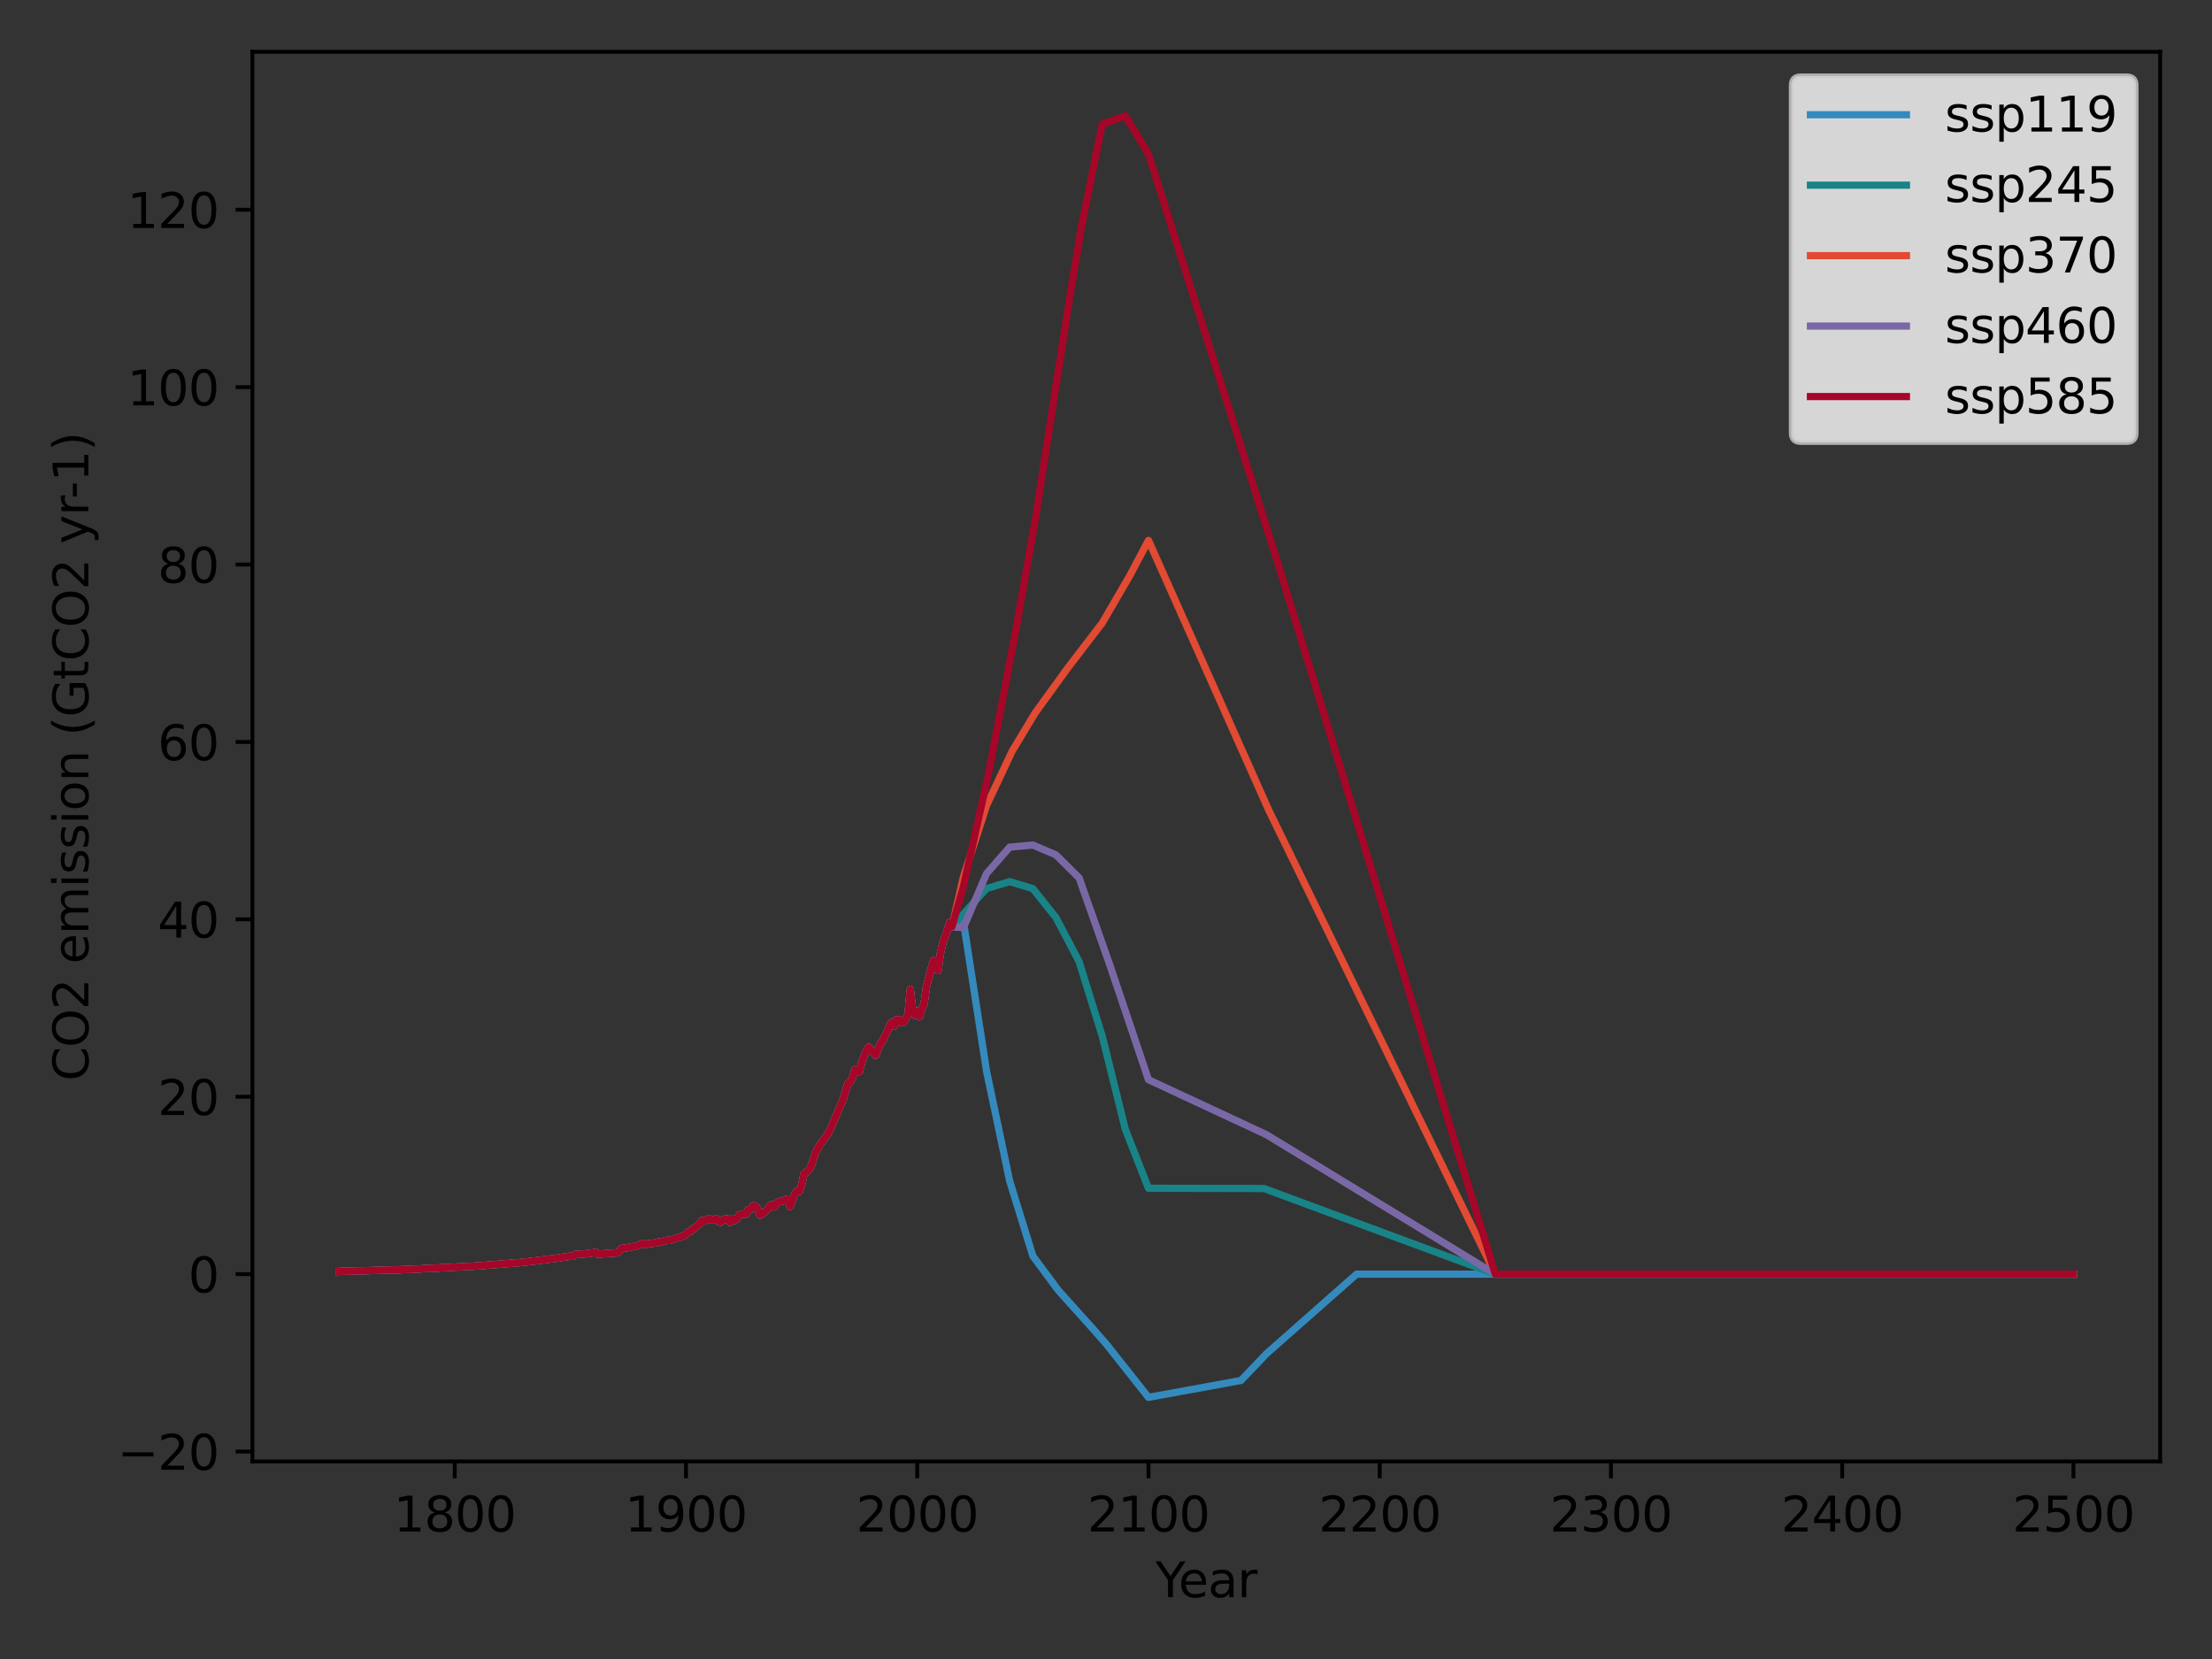 <?xml version="1.0" encoding="utf-8" standalone="no"?>
<!DOCTYPE svg PUBLIC "-//W3C//DTD SVG 1.1//EN"
  "http://www.w3.org/Graphics/SVG/1.1/DTD/svg11.dtd">
<svg xmlns:xlink="http://www.w3.org/1999/xlink" width="460.8pt" height="345.6pt" viewBox="0 0 460.8 345.6" xmlns="http://www.w3.org/2000/svg" version="1.1">
 <rect x="0" y="0" width="460.8" height="345.6" fill="#333333" stroke="none"/>
 <defs>
  <style type="text/css">*{stroke-linejoin: round; stroke-linecap: butt}</style>
 </defs>
 <g id="figure_1">
  <g id="axes_1">
   <g id="patch_1">
    <path d="M 52.583 304.444 
L 450 304.444 
L 450 10.8 
L 52.583 10.8 
L 52.583 304.444 
z
" style="fill: none"/>
   </g>
   <g id="matplotlib.axis_1">
    <g id="xtick_1">
     <g id="line2d_1">
      <defs>
       <path id="mad819d7e58" d="M 0 0 
L 0 3.5 
" style="stroke: #000000; stroke-width: 0.8"/>
      </defs>
      <g>
       <use xlink:href="#mad819d7e58" x="94.733" y="304.444" style="stroke: #000000; stroke-width: 0.8"/>
      </g>
     </g>
     <g id="text_1">
      <!-- 1800 -->
      <g transform="translate(82.008 319.042) scale(0.1 -0.1)">
       <defs>
        <path id="DejaVuSans-31" d="M 794 531 
L 1825 531 
L 1825 4091 
L 703 3866 
L 703 4441 
L 1819 4666 
L 2450 4666 
L 2450 531 
L 3481 531 
L 3481 0 
L 794 0 
L 794 531 
z
" transform="scale(0.016)"/>
        <path id="DejaVuSans-38" d="M 2034 2216 
Q 1584 2216 1326 1975 
Q 1069 1734 1069 1313 
Q 1069 891 1326 650 
Q 1584 409 2034 409 
Q 2484 409 2743 651 
Q 3003 894 3003 1313 
Q 3003 1734 2745 1975 
Q 2488 2216 2034 2216 
z
M 1403 2484 
Q 997 2584 770 2862 
Q 544 3141 544 3541 
Q 544 4100 942 4425 
Q 1341 4750 2034 4750 
Q 2731 4750 3128 4425 
Q 3525 4100 3525 3541 
Q 3525 3141 3298 2862 
Q 3072 2584 2669 2484 
Q 3125 2378 3379 2068 
Q 3634 1759 3634 1313 
Q 3634 634 3220 271 
Q 2806 -91 2034 -91 
Q 1263 -91 848 271 
Q 434 634 434 1313 
Q 434 1759 690 2068 
Q 947 2378 1403 2484 
z
M 1172 3481 
Q 1172 3119 1398 2916 
Q 1625 2713 2034 2713 
Q 2441 2713 2670 2916 
Q 2900 3119 2900 3481 
Q 2900 3844 2670 4047 
Q 2441 4250 2034 4250 
Q 1625 4250 1398 4047 
Q 1172 3844 1172 3481 
z
" transform="scale(0.016)"/>
        <path id="DejaVuSans-30" d="M 2034 4250 
Q 1547 4250 1301 3770 
Q 1056 3291 1056 2328 
Q 1056 1369 1301 889 
Q 1547 409 2034 409 
Q 2525 409 2770 889 
Q 3016 1369 3016 2328 
Q 3016 3291 2770 3770 
Q 2525 4250 2034 4250 
z
M 2034 4750 
Q 2819 4750 3233 4129 
Q 3647 3509 3647 2328 
Q 3647 1150 3233 529 
Q 2819 -91 2034 -91 
Q 1250 -91 836 529 
Q 422 1150 422 2328 
Q 422 3509 836 4129 
Q 1250 4750 2034 4750 
z
" transform="scale(0.016)"/>
       </defs>
       <use xlink:href="#DejaVuSans-31"/>
       <use xlink:href="#DejaVuSans-38" transform="translate(63.623 0)"/>
       <use xlink:href="#DejaVuSans-30" transform="translate(127.246 0)"/>
       <use xlink:href="#DejaVuSans-30" transform="translate(190.869 0)"/>
      </g>
     </g>
    </g>
    <g id="xtick_2">
     <g id="line2d_2">
      <g>
       <use xlink:href="#mad819d7e58" x="142.905" y="304.444" style="stroke: #000000; stroke-width: 0.8"/>
      </g>
     </g>
     <g id="text_2">
      <!-- 1900 -->
      <g transform="translate(130.18 319.042) scale(0.1 -0.1)">
       <defs>
        <path id="DejaVuSans-39" d="M 703 97 
L 703 672 
Q 941 559 1184 500 
Q 1428 441 1663 441 
Q 2288 441 2617 861 
Q 2947 1281 2994 2138 
Q 2813 1869 2534 1725 
Q 2256 1581 1919 1581 
Q 1219 1581 811 2004 
Q 403 2428 403 3163 
Q 403 3881 828 4315 
Q 1253 4750 1959 4750 
Q 2769 4750 3195 4129 
Q 3622 3509 3622 2328 
Q 3622 1225 3098 567 
Q 2575 -91 1691 -91 
Q 1453 -91 1209 -44 
Q 966 3 703 97 
z
M 1959 2075 
Q 2384 2075 2632 2365 
Q 2881 2656 2881 3163 
Q 2881 3666 2632 3958 
Q 2384 4250 1959 4250 
Q 1534 4250 1286 3958 
Q 1038 3666 1038 3163 
Q 1038 2656 1286 2365 
Q 1534 2075 1959 2075 
z
" transform="scale(0.016)"/>
       </defs>
       <use xlink:href="#DejaVuSans-31"/>
       <use xlink:href="#DejaVuSans-39" transform="translate(63.623 0)"/>
       <use xlink:href="#DejaVuSans-30" transform="translate(127.246 0)"/>
       <use xlink:href="#DejaVuSans-30" transform="translate(190.869 0)"/>
      </g>
     </g>
    </g>
    <g id="xtick_3">
     <g id="line2d_3">
      <g>
       <use xlink:href="#mad819d7e58" x="191.077" y="304.444" style="stroke: #000000; stroke-width: 0.8"/>
      </g>
     </g>
     <g id="text_3">
      <!-- 2000 -->
      <g transform="translate(178.352 319.042) scale(0.1 -0.1)">
       <defs>
        <path id="DejaVuSans-32" d="M 1228 531 
L 3431 531 
L 3431 0 
L 469 0 
L 469 531 
Q 828 903 1448 1529 
Q 2069 2156 2228 2338 
Q 2531 2678 2651 2914 
Q 2772 3150 2772 3378 
Q 2772 3750 2511 3984 
Q 2250 4219 1831 4219 
Q 1534 4219 1204 4116 
Q 875 4013 500 3803 
L 500 4441 
Q 881 4594 1212 4672 
Q 1544 4750 1819 4750 
Q 2544 4750 2975 4387 
Q 3406 4025 3406 3419 
Q 3406 3131 3298 2873 
Q 3191 2616 2906 2266 
Q 2828 2175 2409 1742 
Q 1991 1309 1228 531 
z
" transform="scale(0.016)"/>
       </defs>
       <use xlink:href="#DejaVuSans-32"/>
       <use xlink:href="#DejaVuSans-30" transform="translate(63.623 0)"/>
       <use xlink:href="#DejaVuSans-30" transform="translate(127.246 0)"/>
       <use xlink:href="#DejaVuSans-30" transform="translate(190.869 0)"/>
      </g>
     </g>
    </g>
    <g id="xtick_4">
     <g id="line2d_4">
      <g>
       <use xlink:href="#mad819d7e58" x="239.248" y="304.444" style="stroke: #000000; stroke-width: 0.8"/>
      </g>
     </g>
     <g id="text_4">
      <!-- 2100 -->
      <g transform="translate(226.523 319.042) scale(0.1 -0.1)">
       <use xlink:href="#DejaVuSans-32"/>
       <use xlink:href="#DejaVuSans-31" transform="translate(63.623 0)"/>
       <use xlink:href="#DejaVuSans-30" transform="translate(127.246 0)"/>
       <use xlink:href="#DejaVuSans-30" transform="translate(190.869 0)"/>
      </g>
     </g>
    </g>
    <g id="xtick_5">
     <g id="line2d_5">
      <g>
       <use xlink:href="#mad819d7e58" x="287.42" y="304.444" style="stroke: #000000; stroke-width: 0.8"/>
      </g>
     </g>
     <g id="text_5">
      <!-- 2200 -->
      <g transform="translate(274.695 319.042) scale(0.1 -0.1)">
       <use xlink:href="#DejaVuSans-32"/>
       <use xlink:href="#DejaVuSans-32" transform="translate(63.623 0)"/>
       <use xlink:href="#DejaVuSans-30" transform="translate(127.246 0)"/>
       <use xlink:href="#DejaVuSans-30" transform="translate(190.869 0)"/>
      </g>
     </g>
    </g>
    <g id="xtick_6">
     <g id="line2d_6">
      <g>
       <use xlink:href="#mad819d7e58" x="335.592" y="304.444" style="stroke: #000000; stroke-width: 0.8"/>
      </g>
     </g>
     <g id="text_6">
      <!-- 2300 -->
      <g transform="translate(322.867 319.042) scale(0.1 -0.1)">
       <defs>
        <path id="DejaVuSans-33" d="M 2597 2516 
Q 3050 2419 3304 2112 
Q 3559 1806 3559 1356 
Q 3559 666 3084 287 
Q 2609 -91 1734 -91 
Q 1441 -91 1130 -33 
Q 819 25 488 141 
L 488 750 
Q 750 597 1062 519 
Q 1375 441 1716 441 
Q 2309 441 2620 675 
Q 2931 909 2931 1356 
Q 2931 1769 2642 2001 
Q 2353 2234 1838 2234 
L 1294 2234 
L 1294 2753 
L 1863 2753 
Q 2328 2753 2575 2939 
Q 2822 3125 2822 3475 
Q 2822 3834 2567 4026 
Q 2313 4219 1838 4219 
Q 1578 4219 1281 4162 
Q 984 4106 628 3988 
L 628 4550 
Q 988 4650 1302 4700 
Q 1616 4750 1894 4750 
Q 2613 4750 3031 4423 
Q 3450 4097 3450 3541 
Q 3450 3153 3228 2886 
Q 3006 2619 2597 2516 
z
" transform="scale(0.016)"/>
       </defs>
       <use xlink:href="#DejaVuSans-32"/>
       <use xlink:href="#DejaVuSans-33" transform="translate(63.623 0)"/>
       <use xlink:href="#DejaVuSans-30" transform="translate(127.246 0)"/>
       <use xlink:href="#DejaVuSans-30" transform="translate(190.869 0)"/>
      </g>
     </g>
    </g>
    <g id="xtick_7">
     <g id="line2d_7">
      <g>
       <use xlink:href="#mad819d7e58" x="383.764" y="304.444" style="stroke: #000000; stroke-width: 0.8"/>
      </g>
     </g>
     <g id="text_7">
      <!-- 2400 -->
      <g transform="translate(371.039 319.042) scale(0.1 -0.1)">
       <defs>
        <path id="DejaVuSans-34" d="M 2419 4116 
L 825 1625 
L 2419 1625 
L 2419 4116 
z
M 2253 4666 
L 3047 4666 
L 3047 1625 
L 3713 1625 
L 3713 1100 
L 3047 1100 
L 3047 0 
L 2419 0 
L 2419 1100 
L 313 1100 
L 313 1709 
L 2253 4666 
z
" transform="scale(0.016)"/>
       </defs>
       <use xlink:href="#DejaVuSans-32"/>
       <use xlink:href="#DejaVuSans-34" transform="translate(63.623 0)"/>
       <use xlink:href="#DejaVuSans-30" transform="translate(127.246 0)"/>
       <use xlink:href="#DejaVuSans-30" transform="translate(190.869 0)"/>
      </g>
     </g>
    </g>
    <g id="xtick_8">
     <g id="line2d_8">
      <g>
       <use xlink:href="#mad819d7e58" x="431.936" y="304.444" style="stroke: #000000; stroke-width: 0.8"/>
      </g>
     </g>
     <g id="text_8">
      <!-- 2500 -->
      <g transform="translate(419.211 319.042) scale(0.1 -0.1)">
       <defs>
        <path id="DejaVuSans-35" d="M 691 4666 
L 3169 4666 
L 3169 4134 
L 1269 4134 
L 1269 2991 
Q 1406 3038 1543 3061 
Q 1681 3084 1819 3084 
Q 2600 3084 3056 2656 
Q 3513 2228 3513 1497 
Q 3513 744 3044 326 
Q 2575 -91 1722 -91 
Q 1428 -91 1123 -41 
Q 819 9 494 109 
L 494 744 
Q 775 591 1075 516 
Q 1375 441 1709 441 
Q 2250 441 2565 725 
Q 2881 1009 2881 1497 
Q 2881 1984 2565 2268 
Q 2250 2553 1709 2553 
Q 1456 2553 1204 2497 
Q 953 2441 691 2322 
L 691 4666 
z
" transform="scale(0.016)"/>
       </defs>
       <use xlink:href="#DejaVuSans-32"/>
       <use xlink:href="#DejaVuSans-35" transform="translate(63.623 0)"/>
       <use xlink:href="#DejaVuSans-30" transform="translate(127.246 0)"/>
       <use xlink:href="#DejaVuSans-30" transform="translate(190.869 0)"/>
      </g>
     </g>
    </g>
    <g id="text_9">
     <!-- Year -->
     <g transform="translate(240.704 332.72) scale(0.1 -0.1)">
      <defs>
       <path id="DejaVuSans-59" d="M -13 4666 
L 666 4666 
L 1959 2747 
L 3244 4666 
L 3922 4666 
L 2272 2222 
L 2272 0 
L 1638 0 
L 1638 2222 
L -13 4666 
z
" transform="scale(0.016)"/>
       <path id="DejaVuSans-65" d="M 3597 1894 
L 3597 1613 
L 953 1613 
Q 991 1019 1311 708 
Q 1631 397 2203 397 
Q 2534 397 2845 478 
Q 3156 559 3463 722 
L 3463 178 
Q 3153 47 2828 -22 
Q 2503 -91 2169 -91 
Q 1331 -91 842 396 
Q 353 884 353 1716 
Q 353 2575 817 3079 
Q 1281 3584 2069 3584 
Q 2775 3584 3186 3129 
Q 3597 2675 3597 1894 
z
M 3022 2063 
Q 3016 2534 2758 2815 
Q 2500 3097 2075 3097 
Q 1594 3097 1305 2825 
Q 1016 2553 972 2059 
L 3022 2063 
z
" transform="scale(0.016)"/>
       <path id="DejaVuSans-61" d="M 2194 1759 
Q 1497 1759 1228 1600 
Q 959 1441 959 1056 
Q 959 750 1161 570 
Q 1363 391 1709 391 
Q 2188 391 2477 730 
Q 2766 1069 2766 1631 
L 2766 1759 
L 2194 1759 
z
M 3341 1997 
L 3341 0 
L 2766 0 
L 2766 531 
Q 2569 213 2275 61 
Q 1981 -91 1556 -91 
Q 1019 -91 701 211 
Q 384 513 384 1019 
Q 384 1609 779 1909 
Q 1175 2209 1959 2209 
L 2766 2209 
L 2766 2266 
Q 2766 2663 2505 2880 
Q 2244 3097 1772 3097 
Q 1472 3097 1187 3025 
Q 903 2953 641 2809 
L 641 3341 
Q 956 3463 1253 3523 
Q 1550 3584 1831 3584 
Q 2591 3584 2966 3190 
Q 3341 2797 3341 1997 
z
" transform="scale(0.016)"/>
       <path id="DejaVuSans-72" d="M 2631 2963 
Q 2534 3019 2420 3045 
Q 2306 3072 2169 3072 
Q 1681 3072 1420 2755 
Q 1159 2438 1159 1844 
L 1159 0 
L 581 0 
L 581 3500 
L 1159 3500 
L 1159 2956 
Q 1341 3275 1631 3429 
Q 1922 3584 2338 3584 
Q 2397 3584 2469 3576 
Q 2541 3569 2628 3553 
L 2631 2963 
z
" transform="scale(0.016)"/>
      </defs>
      <use xlink:href="#DejaVuSans-59"/>
      <use xlink:href="#DejaVuSans-65" transform="translate(47.834 0)"/>
      <use xlink:href="#DejaVuSans-61" transform="translate(109.357 0)"/>
      <use xlink:href="#DejaVuSans-72" transform="translate(170.637 0)"/>
     </g>
    </g>
   </g>
   <g id="matplotlib.axis_2">
    <g id="ytick_1">
     <g id="line2d_9">
      <defs>
       <path id="mb14f3d5582" d="M 0 0 
L -3.5 0 
" style="stroke: #000000; stroke-width: 0.8"/>
      </defs>
      <g>
       <use xlink:href="#mb14f3d5582" x="52.583" y="302.387" style="stroke: #000000; stroke-width: 0.8"/>
      </g>
     </g>
     <g id="text_10">
      <!-- −20 -->
      <g transform="translate(24.478 306.186) scale(0.1 -0.1)">
       <defs>
        <path id="DejaVuSans-2212" d="M 678 2272 
L 4684 2272 
L 4684 1741 
L 678 1741 
L 678 2272 
z
" transform="scale(0.016)"/>
       </defs>
       <use xlink:href="#DejaVuSans-2212"/>
       <use xlink:href="#DejaVuSans-32" transform="translate(83.789 0)"/>
       <use xlink:href="#DejaVuSans-30" transform="translate(147.412 0)"/>
      </g>
     </g>
    </g>
    <g id="ytick_2">
     <g id="line2d_10">
      <g>
       <use xlink:href="#mb14f3d5582" x="52.583" y="265.43" style="stroke: #000000; stroke-width: 0.8"/>
      </g>
     </g>
     <g id="text_11">
      <!-- 0 -->
      <g transform="translate(39.22 269.23) scale(0.1 -0.1)">
       <use xlink:href="#DejaVuSans-30"/>
      </g>
     </g>
    </g>
    <g id="ytick_3">
     <g id="line2d_11">
      <g>
       <use xlink:href="#mb14f3d5582" x="52.583" y="228.474" style="stroke: #000000; stroke-width: 0.8"/>
      </g>
     </g>
     <g id="text_12">
      <!-- 20 -->
      <g transform="translate(32.858 232.273) scale(0.1 -0.1)">
       <use xlink:href="#DejaVuSans-32"/>
       <use xlink:href="#DejaVuSans-30" transform="translate(63.623 0)"/>
      </g>
     </g>
    </g>
    <g id="ytick_4">
     <g id="line2d_12">
      <g>
       <use xlink:href="#mb14f3d5582" x="52.583" y="191.517" style="stroke: #000000; stroke-width: 0.8"/>
      </g>
     </g>
     <g id="text_13">
      <!-- 40 -->
      <g transform="translate(32.858 195.316) scale(0.1 -0.1)">
       <use xlink:href="#DejaVuSans-34"/>
       <use xlink:href="#DejaVuSans-30" transform="translate(63.623 0)"/>
      </g>
     </g>
    </g>
    <g id="ytick_5">
     <g id="line2d_13">
      <g>
       <use xlink:href="#mb14f3d5582" x="52.583" y="154.56" style="stroke: #000000; stroke-width: 0.8"/>
      </g>
     </g>
     <g id="text_14">
      <!-- 60 -->
      <g transform="translate(32.858 158.36) scale(0.1 -0.1)">
       <defs>
        <path id="DejaVuSans-36" d="M 2113 2584 
Q 1688 2584 1439 2293 
Q 1191 2003 1191 1497 
Q 1191 994 1439 701 
Q 1688 409 2113 409 
Q 2538 409 2786 701 
Q 3034 994 3034 1497 
Q 3034 2003 2786 2293 
Q 2538 2584 2113 2584 
z
M 3366 4563 
L 3366 3988 
Q 3128 4100 2886 4159 
Q 2644 4219 2406 4219 
Q 1781 4219 1451 3797 
Q 1122 3375 1075 2522 
Q 1259 2794 1537 2939 
Q 1816 3084 2150 3084 
Q 2853 3084 3261 2657 
Q 3669 2231 3669 1497 
Q 3669 778 3244 343 
Q 2819 -91 2113 -91 
Q 1303 -91 875 529 
Q 447 1150 447 2328 
Q 447 3434 972 4092 
Q 1497 4750 2381 4750 
Q 2619 4750 2861 4703 
Q 3103 4656 3366 4563 
z
" transform="scale(0.016)"/>
       </defs>
       <use xlink:href="#DejaVuSans-36"/>
       <use xlink:href="#DejaVuSans-30" transform="translate(63.623 0)"/>
      </g>
     </g>
    </g>
    <g id="ytick_6">
     <g id="line2d_14">
      <g>
       <use xlink:href="#mb14f3d5582" x="52.583" y="117.604" style="stroke: #000000; stroke-width: 0.8"/>
      </g>
     </g>
     <g id="text_15">
      <!-- 80 -->
      <g transform="translate(32.858 121.403) scale(0.1 -0.1)">
       <use xlink:href="#DejaVuSans-38"/>
       <use xlink:href="#DejaVuSans-30" transform="translate(63.623 0)"/>
      </g>
     </g>
    </g>
    <g id="ytick_7">
     <g id="line2d_15">
      <g>
       <use xlink:href="#mb14f3d5582" x="52.583" y="80.647" style="stroke: #000000; stroke-width: 0.8"/>
      </g>
     </g>
     <g id="text_16">
      <!-- 100 -->
      <g transform="translate(26.495 84.446) scale(0.1 -0.1)">
       <use xlink:href="#DejaVuSans-31"/>
       <use xlink:href="#DejaVuSans-30" transform="translate(63.623 0)"/>
       <use xlink:href="#DejaVuSans-30" transform="translate(127.246 0)"/>
      </g>
     </g>
    </g>
    <g id="ytick_8">
     <g id="line2d_16">
      <g>
       <use xlink:href="#mb14f3d5582" x="52.583" y="43.691" style="stroke: #000000; stroke-width: 0.8"/>
      </g>
     </g>
     <g id="text_17">
      <!-- 120 -->
      <g transform="translate(26.495 47.49) scale(0.1 -0.1)">
       <use xlink:href="#DejaVuSans-31"/>
       <use xlink:href="#DejaVuSans-32" transform="translate(63.623 0)"/>
       <use xlink:href="#DejaVuSans-30" transform="translate(127.246 0)"/>
      </g>
     </g>
    </g>
    <g id="text_18">
     <!-- CO2 emission (GtCO2 yr-1) -->
     <g transform="translate(18.398 225.186) rotate(-90) scale(0.1 -0.1)">
      <defs>
       <path id="DejaVuSans-43" d="M 4122 4306 
L 4122 3641 
Q 3803 3938 3442 4084 
Q 3081 4231 2675 4231 
Q 1875 4231 1450 3742 
Q 1025 3253 1025 2328 
Q 1025 1406 1450 917 
Q 1875 428 2675 428 
Q 3081 428 3442 575 
Q 3803 722 4122 1019 
L 4122 359 
Q 3791 134 3420 21 
Q 3050 -91 2638 -91 
Q 1578 -91 968 557 
Q 359 1206 359 2328 
Q 359 3453 968 4101 
Q 1578 4750 2638 4750 
Q 3056 4750 3426 4639 
Q 3797 4528 4122 4306 
z
" transform="scale(0.016)"/>
       <path id="DejaVuSans-4f" d="M 2522 4238 
Q 1834 4238 1429 3725 
Q 1025 3213 1025 2328 
Q 1025 1447 1429 934 
Q 1834 422 2522 422 
Q 3209 422 3611 934 
Q 4013 1447 4013 2328 
Q 4013 3213 3611 3725 
Q 3209 4238 2522 4238 
z
M 2522 4750 
Q 3503 4750 4090 4092 
Q 4678 3434 4678 2328 
Q 4678 1225 4090 567 
Q 3503 -91 2522 -91 
Q 1538 -91 948 565 
Q 359 1222 359 2328 
Q 359 3434 948 4092 
Q 1538 4750 2522 4750 
z
" transform="scale(0.016)"/>
       <path id="DejaVuSans-20" transform="scale(0.016)"/>
       <path id="DejaVuSans-6d" d="M 3328 2828 
Q 3544 3216 3844 3400 
Q 4144 3584 4550 3584 
Q 5097 3584 5394 3201 
Q 5691 2819 5691 2113 
L 5691 0 
L 5113 0 
L 5113 2094 
Q 5113 2597 4934 2840 
Q 4756 3084 4391 3084 
Q 3944 3084 3684 2787 
Q 3425 2491 3425 1978 
L 3425 0 
L 2847 0 
L 2847 2094 
Q 2847 2600 2669 2842 
Q 2491 3084 2119 3084 
Q 1678 3084 1418 2786 
Q 1159 2488 1159 1978 
L 1159 0 
L 581 0 
L 581 3500 
L 1159 3500 
L 1159 2956 
Q 1356 3278 1631 3431 
Q 1906 3584 2284 3584 
Q 2666 3584 2933 3390 
Q 3200 3197 3328 2828 
z
" transform="scale(0.016)"/>
       <path id="DejaVuSans-69" d="M 603 3500 
L 1178 3500 
L 1178 0 
L 603 0 
L 603 3500 
z
M 603 4863 
L 1178 4863 
L 1178 4134 
L 603 4134 
L 603 4863 
z
" transform="scale(0.016)"/>
       <path id="DejaVuSans-73" d="M 2834 3397 
L 2834 2853 
Q 2591 2978 2328 3040 
Q 2066 3103 1784 3103 
Q 1356 3103 1142 2972 
Q 928 2841 928 2578 
Q 928 2378 1081 2264 
Q 1234 2150 1697 2047 
L 1894 2003 
Q 2506 1872 2764 1633 
Q 3022 1394 3022 966 
Q 3022 478 2636 193 
Q 2250 -91 1575 -91 
Q 1294 -91 989 -36 
Q 684 19 347 128 
L 347 722 
Q 666 556 975 473 
Q 1284 391 1588 391 
Q 1994 391 2212 530 
Q 2431 669 2431 922 
Q 2431 1156 2273 1281 
Q 2116 1406 1581 1522 
L 1381 1569 
Q 847 1681 609 1914 
Q 372 2147 372 2553 
Q 372 3047 722 3315 
Q 1072 3584 1716 3584 
Q 2034 3584 2315 3537 
Q 2597 3491 2834 3397 
z
" transform="scale(0.016)"/>
       <path id="DejaVuSans-6f" d="M 1959 3097 
Q 1497 3097 1228 2736 
Q 959 2375 959 1747 
Q 959 1119 1226 758 
Q 1494 397 1959 397 
Q 2419 397 2687 759 
Q 2956 1122 2956 1747 
Q 2956 2369 2687 2733 
Q 2419 3097 1959 3097 
z
M 1959 3584 
Q 2709 3584 3137 3096 
Q 3566 2609 3566 1747 
Q 3566 888 3137 398 
Q 2709 -91 1959 -91 
Q 1206 -91 779 398 
Q 353 888 353 1747 
Q 353 2609 779 3096 
Q 1206 3584 1959 3584 
z
" transform="scale(0.016)"/>
       <path id="DejaVuSans-6e" d="M 3513 2113 
L 3513 0 
L 2938 0 
L 2938 2094 
Q 2938 2591 2744 2837 
Q 2550 3084 2163 3084 
Q 1697 3084 1428 2787 
Q 1159 2491 1159 1978 
L 1159 0 
L 581 0 
L 581 3500 
L 1159 3500 
L 1159 2956 
Q 1366 3272 1645 3428 
Q 1925 3584 2291 3584 
Q 2894 3584 3203 3211 
Q 3513 2838 3513 2113 
z
" transform="scale(0.016)"/>
       <path id="DejaVuSans-28" d="M 1984 4856 
Q 1566 4138 1362 3434 
Q 1159 2731 1159 2009 
Q 1159 1288 1364 580 
Q 1569 -128 1984 -844 
L 1484 -844 
Q 1016 -109 783 600 
Q 550 1309 550 2009 
Q 550 2706 781 3412 
Q 1013 4119 1484 4856 
L 1984 4856 
z
" transform="scale(0.016)"/>
       <path id="DejaVuSans-47" d="M 3809 666 
L 3809 1919 
L 2778 1919 
L 2778 2438 
L 4434 2438 
L 4434 434 
Q 4069 175 3628 42 
Q 3188 -91 2688 -91 
Q 1594 -91 976 548 
Q 359 1188 359 2328 
Q 359 3472 976 4111 
Q 1594 4750 2688 4750 
Q 3144 4750 3555 4637 
Q 3966 4525 4313 4306 
L 4313 3634 
Q 3963 3931 3569 4081 
Q 3175 4231 2741 4231 
Q 1884 4231 1454 3753 
Q 1025 3275 1025 2328 
Q 1025 1384 1454 906 
Q 1884 428 2741 428 
Q 3075 428 3337 486 
Q 3600 544 3809 666 
z
" transform="scale(0.016)"/>
       <path id="DejaVuSans-74" d="M 1172 4494 
L 1172 3500 
L 2356 3500 
L 2356 3053 
L 1172 3053 
L 1172 1153 
Q 1172 725 1289 603 
Q 1406 481 1766 481 
L 2356 481 
L 2356 0 
L 1766 0 
Q 1100 0 847 248 
Q 594 497 594 1153 
L 594 3053 
L 172 3053 
L 172 3500 
L 594 3500 
L 594 4494 
L 1172 4494 
z
" transform="scale(0.016)"/>
       <path id="DejaVuSans-79" d="M 2059 -325 
Q 1816 -950 1584 -1140 
Q 1353 -1331 966 -1331 
L 506 -1331 
L 506 -850 
L 844 -850 
Q 1081 -850 1212 -737 
Q 1344 -625 1503 -206 
L 1606 56 
L 191 3500 
L 800 3500 
L 1894 763 
L 2988 3500 
L 3597 3500 
L 2059 -325 
z
" transform="scale(0.016)"/>
       <path id="DejaVuSans-2d" d="M 313 2009 
L 1997 2009 
L 1997 1497 
L 313 1497 
L 313 2009 
z
" transform="scale(0.016)"/>
       <path id="DejaVuSans-29" d="M 513 4856 
L 1013 4856 
Q 1481 4119 1714 3412 
Q 1947 2706 1947 2009 
Q 1947 1309 1714 600 
Q 1481 -109 1013 -844 
L 513 -844 
Q 928 -128 1133 580 
Q 1338 1288 1338 2009 
Q 1338 2731 1133 3434 
Q 928 4138 513 4856 
z
" transform="scale(0.016)"/>
      </defs>
      <use xlink:href="#DejaVuSans-43"/>
      <use xlink:href="#DejaVuSans-4f" transform="translate(69.824 0)"/>
      <use xlink:href="#DejaVuSans-32" transform="translate(148.535 0)"/>
      <use xlink:href="#DejaVuSans-20" transform="translate(212.158 0)"/>
      <use xlink:href="#DejaVuSans-65" transform="translate(243.945 0)"/>
      <use xlink:href="#DejaVuSans-6d" transform="translate(305.469 0)"/>
      <use xlink:href="#DejaVuSans-69" transform="translate(402.881 0)"/>
      <use xlink:href="#DejaVuSans-73" transform="translate(430.664 0)"/>
      <use xlink:href="#DejaVuSans-73" transform="translate(482.764 0)"/>
      <use xlink:href="#DejaVuSans-69" transform="translate(534.863 0)"/>
      <use xlink:href="#DejaVuSans-6f" transform="translate(562.646 0)"/>
      <use xlink:href="#DejaVuSans-6e" transform="translate(623.828 0)"/>
      <use xlink:href="#DejaVuSans-20" transform="translate(687.207 0)"/>
      <use xlink:href="#DejaVuSans-28" transform="translate(718.994 0)"/>
      <use xlink:href="#DejaVuSans-47" transform="translate(758.008 0)"/>
      <use xlink:href="#DejaVuSans-74" transform="translate(835.498 0)"/>
      <use xlink:href="#DejaVuSans-43" transform="translate(874.707 0)"/>
      <use xlink:href="#DejaVuSans-4f" transform="translate(944.531 0)"/>
      <use xlink:href="#DejaVuSans-32" transform="translate(1023.242 0)"/>
      <use xlink:href="#DejaVuSans-20" transform="translate(1086.865 0)"/>
      <use xlink:href="#DejaVuSans-79" transform="translate(1118.652 0)"/>
      <use xlink:href="#DejaVuSans-72" transform="translate(1177.832 0)"/>
      <use xlink:href="#DejaVuSans-2d" transform="translate(1212.57 0)"/>
      <use xlink:href="#DejaVuSans-31" transform="translate(1248.654 0)"/>
      <use xlink:href="#DejaVuSans-29" transform="translate(1312.277 0)"/>
     </g>
    </g>
   </g>
   <g id="line2d_17">
    <path d="M 70.647 264.863 
L 85.099 264.452 
L 99.55 263.719 
L 108.703 262.984 
L 110.148 262.819 
L 115.447 262.182 
L 118.819 261.68 
L 119.301 261.732 
L 119.782 261.338 
L 121.709 261.226 
L 123.636 260.977 
L 124.118 260.87 
L 124.6 261.267 
L 128.453 260.993 
L 128.935 260.798 
L 129.417 260.118 
L 129.899 259.977 
L 130.38 259.99 
L 131.344 259.783 
L 132.789 259.527 
L 133.752 259.012 
L 134.234 259.259 
L 135.197 259.082 
L 136.643 258.911 
L 137.124 258.723 
L 137.606 258.724 
L 139.051 258.375 
L 139.533 258.405 
L 140.496 258.032 
L 141.941 257.632 
L 142.905 257.178 
L 143.387 256.618 
L 143.868 256.495 
L 144.35 255.977 
L 144.832 255.739 
L 145.795 254.879 
L 146.277 254.258 
L 146.759 254.355 
L 147.722 253.843 
L 148.204 254.133 
L 148.686 254.117 
L 149.167 253.852 
L 149.649 254.456 
L 150.131 254.594 
L 150.612 254.156 
L 151.094 253.923 
L 151.576 253.964 
L 152.058 254.65 
L 152.539 253.807 
L 153.021 254.223 
L 153.503 253.938 
L 153.984 253.1 
L 154.948 252.873 
L 155.43 252.927 
L 155.911 251.977 
L 156.393 251.925 
L 156.875 251.194 
L 157.356 251.24 
L 157.838 251.876 
L 158.32 253.139 
L 158.802 252.868 
L 159.765 252.096 
L 160.247 251.363 
L 160.728 250.969 
L 161.21 251.422 
L 162.174 250.358 
L 163.137 250.152 
L 163.619 249.89 
L 164.1 249.95 
L 164.582 251.348 
L 165.546 248.749 
L 166.027 248.072 
L 166.509 248.182 
L 166.991 246.869 
L 167.473 244.567 
L 168.436 243.799 
L 168.918 243.099 
L 169.881 240.124 
L 170.845 238.374 
L 171.326 237.822 
L 172.771 235.71 
L 175.18 230.072 
L 175.662 228.99 
L 176.625 225.781 
L 177.107 225.373 
L 177.589 224.576 
L 178.07 222.812 
L 178.552 223.186 
L 179.034 223.233 
L 179.515 221.316 
L 180.479 218.836 
L 180.961 218.146 
L 182.406 219.823 
L 183.369 217.488 
L 183.851 216.822 
L 184.814 214.932 
L 185.296 213.64 
L 185.778 212.999 
L 186.26 213.753 
L 186.741 212.432 
L 187.223 212.418 
L 187.705 213.02 
L 188.186 212.995 
L 189.15 211.385 
L 189.632 206.128 
L 190.113 210.368 
L 190.595 211.499 
L 191.077 210.62 
L 191.558 211.809 
L 192.04 210.118 
L 192.522 209.054 
L 193.004 205.499 
L 194.449 200.105 
L 194.93 201.77 
L 195.412 202.188 
L 195.894 198.661 
L 196.376 196.569 
L 197.339 193.803 
L 197.821 192.199 
L 198.302 193.083 
L 200.711 192.083 
L 205.528 223.212 
L 210.345 246.074 
L 215.163 261.642 
L 220.461 268.795 
L 228.169 277.366 
L 230.578 280.139 
L 239.248 291.096 
L 258.517 287.576 
L 263.816 282.017 
L 282.603 265.43 
L 431.936 265.43 
L 431.936 265.43 
" clip-path="url(#pcdcb5f6a72)" style="fill: none; stroke: #348abd; stroke-width: 1.5; stroke-linecap: square"/>
   </g>
   <g id="line2d_18">
    <path d="M 70.647 264.863 
L 85.099 264.452 
L 99.55 263.719 
L 108.703 262.984 
L 110.148 262.819 
L 115.447 262.182 
L 118.819 261.68 
L 119.301 261.732 
L 119.782 261.338 
L 121.709 261.226 
L 123.636 260.977 
L 124.118 260.87 
L 124.6 261.267 
L 128.453 260.993 
L 128.935 260.798 
L 129.417 260.118 
L 129.899 259.977 
L 130.38 259.99 
L 131.344 259.783 
L 132.789 259.527 
L 133.752 259.012 
L 134.234 259.259 
L 135.197 259.082 
L 136.643 258.911 
L 137.124 258.723 
L 137.606 258.724 
L 139.051 258.375 
L 139.533 258.405 
L 140.496 258.032 
L 141.941 257.632 
L 142.905 257.178 
L 143.387 256.618 
L 143.868 256.495 
L 144.35 255.977 
L 144.832 255.739 
L 145.795 254.879 
L 146.277 254.258 
L 146.759 254.355 
L 147.722 253.843 
L 148.204 254.133 
L 148.686 254.117 
L 149.167 253.852 
L 149.649 254.456 
L 150.131 254.594 
L 150.612 254.156 
L 151.094 253.923 
L 151.576 253.964 
L 152.058 254.65 
L 152.539 253.807 
L 153.021 254.223 
L 153.503 253.938 
L 153.984 253.1 
L 154.948 252.873 
L 155.43 252.927 
L 155.911 251.977 
L 156.393 251.925 
L 156.875 251.194 
L 157.356 251.24 
L 157.838 251.876 
L 158.32 253.139 
L 158.802 252.868 
L 159.765 252.096 
L 160.247 251.363 
L 160.728 250.969 
L 161.21 251.422 
L 162.174 250.358 
L 163.137 250.152 
L 163.619 249.89 
L 164.1 249.95 
L 164.582 251.348 
L 165.546 248.749 
L 166.027 248.072 
L 166.509 248.182 
L 166.991 246.869 
L 167.473 244.567 
L 168.436 243.799 
L 168.918 243.099 
L 169.881 240.124 
L 170.845 238.374 
L 171.326 237.822 
L 172.771 235.71 
L 175.18 230.072 
L 175.662 228.99 
L 176.625 225.781 
L 177.107 225.373 
L 177.589 224.576 
L 178.07 222.812 
L 178.552 223.186 
L 179.034 223.233 
L 179.515 221.316 
L 180.479 218.836 
L 180.961 218.146 
L 182.406 219.823 
L 183.369 217.488 
L 183.851 216.822 
L 184.814 214.932 
L 185.296 213.64 
L 185.778 212.999 
L 186.26 213.753 
L 186.741 212.432 
L 187.223 212.418 
L 187.705 213.02 
L 188.186 212.995 
L 189.15 211.385 
L 189.632 206.128 
L 190.113 210.368 
L 190.595 211.499 
L 191.077 210.62 
L 191.558 211.809 
L 192.04 210.118 
L 192.522 209.054 
L 193.004 205.499 
L 194.449 200.105 
L 194.93 201.77 
L 195.412 202.188 
L 195.894 198.661 
L 196.376 196.569 
L 197.339 193.803 
L 197.821 192.199 
L 198.302 193.083 
L 203.12 187.707 
L 205.528 185.094 
L 210.345 183.658 
L 215.163 185.12 
L 219.98 191.154 
L 224.797 200.321 
L 229.614 215.838 
L 234.431 235.266 
L 239.248 247.538 
L 263.334 247.589 
L 311.506 265.43 
L 431.936 265.43 
L 431.936 265.43 
" clip-path="url(#pcdcb5f6a72)" style="fill: none; stroke: #188487; stroke-width: 1.5; stroke-linecap: square"/>
   </g>
   <g id="line2d_19">
    <path d="M 70.647 264.863 
L 85.099 264.452 
L 99.55 263.719 
L 108.703 262.984 
L 110.148 262.819 
L 115.447 262.182 
L 118.819 261.68 
L 119.301 261.732 
L 119.782 261.338 
L 121.709 261.226 
L 123.636 260.977 
L 124.118 260.87 
L 124.6 261.267 
L 128.453 260.993 
L 128.935 260.798 
L 129.417 260.118 
L 129.899 259.977 
L 130.38 259.99 
L 131.344 259.783 
L 132.789 259.527 
L 133.752 259.012 
L 134.234 259.259 
L 135.197 259.082 
L 136.643 258.911 
L 137.124 258.723 
L 137.606 258.724 
L 139.051 258.375 
L 139.533 258.405 
L 140.496 258.032 
L 141.941 257.632 
L 142.905 257.178 
L 143.387 256.618 
L 143.868 256.495 
L 144.35 255.977 
L 144.832 255.739 
L 145.795 254.879 
L 146.277 254.258 
L 146.759 254.355 
L 147.722 253.843 
L 148.204 254.133 
L 148.686 254.117 
L 149.167 253.852 
L 149.649 254.456 
L 150.131 254.594 
L 150.612 254.156 
L 151.094 253.923 
L 151.576 253.964 
L 152.058 254.65 
L 152.539 253.807 
L 153.021 254.223 
L 153.503 253.938 
L 153.984 253.1 
L 154.948 252.873 
L 155.43 252.927 
L 155.911 251.977 
L 156.393 251.925 
L 156.875 251.194 
L 157.356 251.24 
L 157.838 251.876 
L 158.32 253.139 
L 158.802 252.868 
L 159.765 252.096 
L 160.247 251.363 
L 160.728 250.969 
L 161.21 251.422 
L 162.174 250.358 
L 163.137 250.152 
L 163.619 249.89 
L 164.1 249.95 
L 164.582 251.348 
L 165.546 248.749 
L 166.027 248.072 
L 166.509 248.182 
L 166.991 246.869 
L 167.473 244.567 
L 168.436 243.799 
L 168.918 243.099 
L 169.881 240.124 
L 170.845 238.374 
L 171.326 237.822 
L 172.771 235.71 
L 175.18 230.072 
L 175.662 228.99 
L 176.625 225.781 
L 177.107 225.373 
L 177.589 224.576 
L 178.07 222.812 
L 178.552 223.186 
L 179.034 223.233 
L 179.515 221.316 
L 180.479 218.836 
L 180.961 218.146 
L 182.406 219.823 
L 183.369 217.488 
L 183.851 216.822 
L 184.814 214.932 
L 185.296 213.64 
L 185.778 212.999 
L 186.26 213.753 
L 186.741 212.432 
L 187.223 212.418 
L 187.705 213.02 
L 188.186 212.995 
L 189.15 211.385 
L 189.632 206.128 
L 190.113 210.368 
L 190.595 211.499 
L 191.077 210.62 
L 191.558 211.809 
L 192.04 210.118 
L 192.522 209.054 
L 193.004 205.499 
L 194.449 200.105 
L 194.93 201.77 
L 195.412 202.188 
L 195.894 198.661 
L 196.376 196.569 
L 197.339 193.803 
L 197.821 192.199 
L 198.302 193.083 
L 200.711 182.633 
L 205.528 167.777 
L 210.827 156.522 
L 215.644 148.517 
L 222.388 139.214 
L 229.132 130.411 
L 229.614 129.79 
L 235.395 119.85 
L 239.248 112.567 
L 264.298 168.766 
L 311.506 265.43 
L 431.936 265.43 
L 431.936 265.43 
" clip-path="url(#pcdcb5f6a72)" style="fill: none; stroke: #e24a33; stroke-width: 1.5; stroke-linecap: square"/>
   </g>
   <g id="line2d_20">
    <path d="M 70.647 264.863 
L 85.099 264.452 
L 99.55 263.719 
L 108.703 262.984 
L 110.148 262.819 
L 115.447 262.182 
L 118.819 261.68 
L 119.301 261.732 
L 119.782 261.338 
L 121.709 261.226 
L 123.636 260.977 
L 124.118 260.87 
L 124.6 261.267 
L 128.453 260.993 
L 128.935 260.798 
L 129.417 260.118 
L 129.899 259.977 
L 130.38 259.99 
L 131.344 259.783 
L 132.789 259.527 
L 133.752 259.012 
L 134.234 259.259 
L 135.197 259.082 
L 136.643 258.911 
L 137.124 258.723 
L 137.606 258.724 
L 139.051 258.375 
L 139.533 258.405 
L 140.496 258.032 
L 141.941 257.632 
L 142.905 257.178 
L 143.387 256.618 
L 143.868 256.495 
L 144.35 255.977 
L 144.832 255.739 
L 145.795 254.879 
L 146.277 254.258 
L 146.759 254.355 
L 147.722 253.843 
L 148.204 254.133 
L 148.686 254.117 
L 149.167 253.852 
L 149.649 254.456 
L 150.131 254.594 
L 150.612 254.156 
L 151.094 253.923 
L 151.576 253.964 
L 152.058 254.65 
L 152.539 253.807 
L 153.021 254.223 
L 153.503 253.938 
L 153.984 253.1 
L 154.948 252.873 
L 155.43 252.927 
L 155.911 251.977 
L 156.393 251.925 
L 156.875 251.194 
L 157.356 251.24 
L 157.838 251.876 
L 158.32 253.139 
L 158.802 252.868 
L 159.765 252.096 
L 160.247 251.363 
L 160.728 250.969 
L 161.21 251.422 
L 162.174 250.358 
L 163.137 250.152 
L 163.619 249.89 
L 164.1 249.95 
L 164.582 251.348 
L 165.546 248.749 
L 166.027 248.072 
L 166.509 248.182 
L 166.991 246.869 
L 167.473 244.567 
L 168.436 243.799 
L 168.918 243.099 
L 169.881 240.124 
L 170.845 238.374 
L 171.326 237.822 
L 172.771 235.71 
L 175.18 230.072 
L 175.662 228.99 
L 176.625 225.781 
L 177.107 225.373 
L 177.589 224.576 
L 178.07 222.812 
L 178.552 223.186 
L 179.034 223.233 
L 179.515 221.316 
L 180.479 218.836 
L 180.961 218.146 
L 182.406 219.823 
L 183.369 217.488 
L 183.851 216.822 
L 184.814 214.932 
L 185.296 213.64 
L 185.778 212.999 
L 186.26 213.753 
L 186.741 212.432 
L 187.223 212.418 
L 187.705 213.02 
L 188.186 212.995 
L 189.15 211.385 
L 189.632 206.128 
L 190.113 210.368 
L 190.595 211.499 
L 191.077 210.62 
L 191.558 211.809 
L 192.04 210.118 
L 192.522 209.054 
L 193.004 205.499 
L 194.449 200.105 
L 194.93 201.77 
L 195.412 202.188 
L 195.894 198.661 
L 196.376 196.569 
L 197.339 193.803 
L 197.821 192.199 
L 198.302 193.083 
L 200.711 193.224 
L 205.528 181.968 
L 210.345 176.47 
L 215.163 176.036 
L 219.98 178.093 
L 224.797 182.881 
L 231.059 200.628 
L 239.248 224.917 
L 263.816 236.365 
L 311.506 265.43 
L 431.936 265.43 
L 431.936 265.43 
" clip-path="url(#pcdcb5f6a72)" style="fill: none; stroke: #7a68a6; stroke-width: 1.5; stroke-linecap: square"/>
   </g>
   <g id="line2d_21">
    <path d="M 70.647 264.863 
L 85.099 264.452 
L 99.55 263.719 
L 108.703 262.984 
L 110.148 262.819 
L 115.447 262.182 
L 118.819 261.68 
L 119.301 261.732 
L 119.782 261.338 
L 121.709 261.226 
L 123.636 260.977 
L 124.118 260.87 
L 124.6 261.267 
L 128.453 260.993 
L 128.935 260.798 
L 129.417 260.118 
L 129.899 259.977 
L 130.38 259.99 
L 131.344 259.783 
L 132.789 259.527 
L 133.752 259.012 
L 134.234 259.259 
L 135.197 259.082 
L 136.643 258.911 
L 137.124 258.723 
L 137.606 258.724 
L 139.051 258.375 
L 139.533 258.405 
L 140.496 258.032 
L 141.941 257.632 
L 142.905 257.178 
L 143.387 256.618 
L 143.868 256.495 
L 144.35 255.977 
L 144.832 255.739 
L 145.795 254.879 
L 146.277 254.258 
L 146.759 254.355 
L 147.722 253.843 
L 148.204 254.133 
L 148.686 254.117 
L 149.167 253.852 
L 149.649 254.456 
L 150.131 254.594 
L 150.612 254.156 
L 151.094 253.923 
L 151.576 253.964 
L 152.058 254.65 
L 152.539 253.807 
L 153.021 254.223 
L 153.503 253.938 
L 153.984 253.1 
L 154.948 252.873 
L 155.43 252.927 
L 155.911 251.977 
L 156.393 251.925 
L 156.875 251.194 
L 157.356 251.24 
L 157.838 251.876 
L 158.32 253.139 
L 158.802 252.868 
L 159.765 252.096 
L 160.247 251.363 
L 160.728 250.969 
L 161.21 251.422 
L 162.174 250.358 
L 163.137 250.152 
L 163.619 249.89 
L 164.1 249.95 
L 164.582 251.348 
L 165.546 248.749 
L 166.027 248.072 
L 166.509 248.182 
L 166.991 246.869 
L 167.473 244.567 
L 168.436 243.799 
L 168.918 243.099 
L 169.881 240.124 
L 170.845 238.374 
L 171.326 237.822 
L 172.771 235.71 
L 175.18 230.072 
L 175.662 228.99 
L 176.625 225.781 
L 177.107 225.373 
L 177.589 224.576 
L 178.07 222.812 
L 178.552 223.186 
L 179.034 223.233 
L 179.515 221.316 
L 180.479 218.836 
L 180.961 218.146 
L 182.406 219.823 
L 183.369 217.488 
L 183.851 216.822 
L 184.814 214.932 
L 185.296 213.64 
L 185.778 212.999 
L 186.26 213.753 
L 186.741 212.432 
L 187.223 212.418 
L 187.705 213.02 
L 188.186 212.995 
L 189.15 211.385 
L 189.632 206.128 
L 190.113 210.368 
L 190.595 211.499 
L 191.077 210.62 
L 191.558 211.809 
L 192.04 210.118 
L 192.522 209.054 
L 193.004 205.499 
L 194.449 200.105 
L 194.93 201.77 
L 195.412 202.188 
L 195.894 198.661 
L 196.376 196.569 
L 197.339 193.803 
L 197.821 192.199 
L 198.302 193.083 
L 200.711 184.657 
L 206.01 160.761 
L 211.791 130.294 
L 215.644 108.36 
L 222.87 61.765 
L 225.279 47.221 
L 229.614 25.864 
L 234.431 24.147 
L 239.248 32.073 
L 266.225 117.421 
L 311.506 265.43 
L 431.936 265.43 
L 431.936 265.43 
" clip-path="url(#pcdcb5f6a72)" style="fill: none; stroke: #a60628; stroke-width: 1.5; stroke-linecap: square"/>
   </g>
   <g id="patch_2">
    <path d="M 52.583 304.444 
L 52.583 10.8 
" style="fill: none; stroke: #000000; stroke-width: 0.8; stroke-linejoin: miter; stroke-linecap: square"/>
   </g>
   <g id="patch_3">
    <path d="M 450 304.444 
L 450 10.8 
" style="fill: none; stroke: #000000; stroke-width: 0.8; stroke-linejoin: miter; stroke-linecap: square"/>
   </g>
   <g id="patch_4">
    <path d="M 52.583 304.444 
L 450 304.444 
" style="fill: none; stroke: #000000; stroke-width: 0.8; stroke-linejoin: miter; stroke-linecap: square"/>
   </g>
   <g id="patch_5">
    <path d="M 52.583 10.8 
L 450 10.8 
" style="fill: none; stroke: #000000; stroke-width: 0.8; stroke-linejoin: miter; stroke-linecap: square"/>
   </g>
   <g id="legend_1">
    <g id="patch_6">
     <path d="M 375.145 92.191 
L 443 92.191 
Q 445 92.191 445 90.191 
L 445 17.8 
Q 445 15.8 443 15.8 
L 375.145 15.8 
Q 373.145 15.8 373.145 17.8 
L 373.145 90.191 
Q 373.145 92.191 375.145 92.191 
z
" style="fill: #ffffff; opacity: 0.8; stroke: #cccccc; stroke-linejoin: miter"/>
    </g>
    <g id="line2d_22">
     <path d="M 377.145 23.898 
L 387.145 23.898 
L 397.145 23.898 
" style="fill: none; stroke: #348abd; stroke-width: 1.5; stroke-linecap: square"/>
    </g>
    <g id="text_19">
     <!-- ssp119 -->
     <g transform="translate(405.145 27.398) scale(0.1 -0.1)">
      <defs>
       <path id="DejaVuSans-70" d="M 1159 525 
L 1159 -1331 
L 581 -1331 
L 581 3500 
L 1159 3500 
L 1159 2969 
Q 1341 3281 1617 3432 
Q 1894 3584 2278 3584 
Q 2916 3584 3314 3078 
Q 3713 2572 3713 1747 
Q 3713 922 3314 415 
Q 2916 -91 2278 -91 
Q 1894 -91 1617 61 
Q 1341 213 1159 525 
z
M 3116 1747 
Q 3116 2381 2855 2742 
Q 2594 3103 2138 3103 
Q 1681 3103 1420 2742 
Q 1159 2381 1159 1747 
Q 1159 1113 1420 752 
Q 1681 391 2138 391 
Q 2594 391 2855 752 
Q 3116 1113 3116 1747 
z
" transform="scale(0.016)"/>
      </defs>
      <use xlink:href="#DejaVuSans-73"/>
      <use xlink:href="#DejaVuSans-73" transform="translate(52.1 0)"/>
      <use xlink:href="#DejaVuSans-70" transform="translate(104.199 0)"/>
      <use xlink:href="#DejaVuSans-31" transform="translate(167.676 0)"/>
      <use xlink:href="#DejaVuSans-31" transform="translate(231.299 0)"/>
      <use xlink:href="#DejaVuSans-39" transform="translate(294.922 0)"/>
     </g>
    </g>
    <g id="line2d_23">
     <path d="M 377.145 38.577 
L 387.145 38.577 
L 397.145 38.577 
" style="fill: none; stroke: #188487; stroke-width: 1.5; stroke-linecap: square"/>
    </g>
    <g id="text_20">
     <!-- ssp245 -->
     <g transform="translate(405.145 42.077) scale(0.1 -0.1)">
      <use xlink:href="#DejaVuSans-73"/>
      <use xlink:href="#DejaVuSans-73" transform="translate(52.1 0)"/>
      <use xlink:href="#DejaVuSans-70" transform="translate(104.199 0)"/>
      <use xlink:href="#DejaVuSans-32" transform="translate(167.676 0)"/>
      <use xlink:href="#DejaVuSans-34" transform="translate(231.299 0)"/>
      <use xlink:href="#DejaVuSans-35" transform="translate(294.922 0)"/>
     </g>
    </g>
    <g id="line2d_24">
     <path d="M 377.145 53.255 
L 387.145 53.255 
L 397.145 53.255 
" style="fill: none; stroke: #e24a33; stroke-width: 1.5; stroke-linecap: square"/>
    </g>
    <g id="text_21">
     <!-- ssp370 -->
     <g transform="translate(405.145 56.755) scale(0.1 -0.1)">
      <defs>
       <path id="DejaVuSans-37" d="M 525 4666 
L 3525 4666 
L 3525 4397 
L 1831 0 
L 1172 0 
L 2766 4134 
L 525 4134 
L 525 4666 
z
" transform="scale(0.016)"/>
      </defs>
      <use xlink:href="#DejaVuSans-73"/>
      <use xlink:href="#DejaVuSans-73" transform="translate(52.1 0)"/>
      <use xlink:href="#DejaVuSans-70" transform="translate(104.199 0)"/>
      <use xlink:href="#DejaVuSans-33" transform="translate(167.676 0)"/>
      <use xlink:href="#DejaVuSans-37" transform="translate(231.299 0)"/>
      <use xlink:href="#DejaVuSans-30" transform="translate(294.922 0)"/>
     </g>
    </g>
    <g id="line2d_25">
     <path d="M 377.145 67.933 
L 387.145 67.933 
L 397.145 67.933 
" style="fill: none; stroke: #7a68a6; stroke-width: 1.5; stroke-linecap: square"/>
    </g>
    <g id="text_22">
     <!-- ssp460 -->
     <g transform="translate(405.145 71.433) scale(0.1 -0.1)">
      <use xlink:href="#DejaVuSans-73"/>
      <use xlink:href="#DejaVuSans-73" transform="translate(52.1 0)"/>
      <use xlink:href="#DejaVuSans-70" transform="translate(104.199 0)"/>
      <use xlink:href="#DejaVuSans-34" transform="translate(167.676 0)"/>
      <use xlink:href="#DejaVuSans-36" transform="translate(231.299 0)"/>
      <use xlink:href="#DejaVuSans-30" transform="translate(294.922 0)"/>
     </g>
    </g>
    <g id="line2d_26">
     <path d="M 377.145 82.611 
L 387.145 82.611 
L 397.145 82.611 
" style="fill: none; stroke: #a60628; stroke-width: 1.5; stroke-linecap: square"/>
    </g>
    <g id="text_23">
     <!-- ssp585 -->
     <g transform="translate(405.145 86.111) scale(0.1 -0.1)">
      <use xlink:href="#DejaVuSans-73"/>
      <use xlink:href="#DejaVuSans-73" transform="translate(52.1 0)"/>
      <use xlink:href="#DejaVuSans-70" transform="translate(104.199 0)"/>
      <use xlink:href="#DejaVuSans-35" transform="translate(167.676 0)"/>
      <use xlink:href="#DejaVuSans-38" transform="translate(231.299 0)"/>
      <use xlink:href="#DejaVuSans-35" transform="translate(294.922 0)"/>
     </g>
    </g>
   </g>
  </g>
 </g>
 <defs>
  <clipPath id="pcdcb5f6a72">
   <rect x="52.583" y="10.8" width="397.417" height="293.644"/>
  </clipPath>
 </defs>
</svg>
